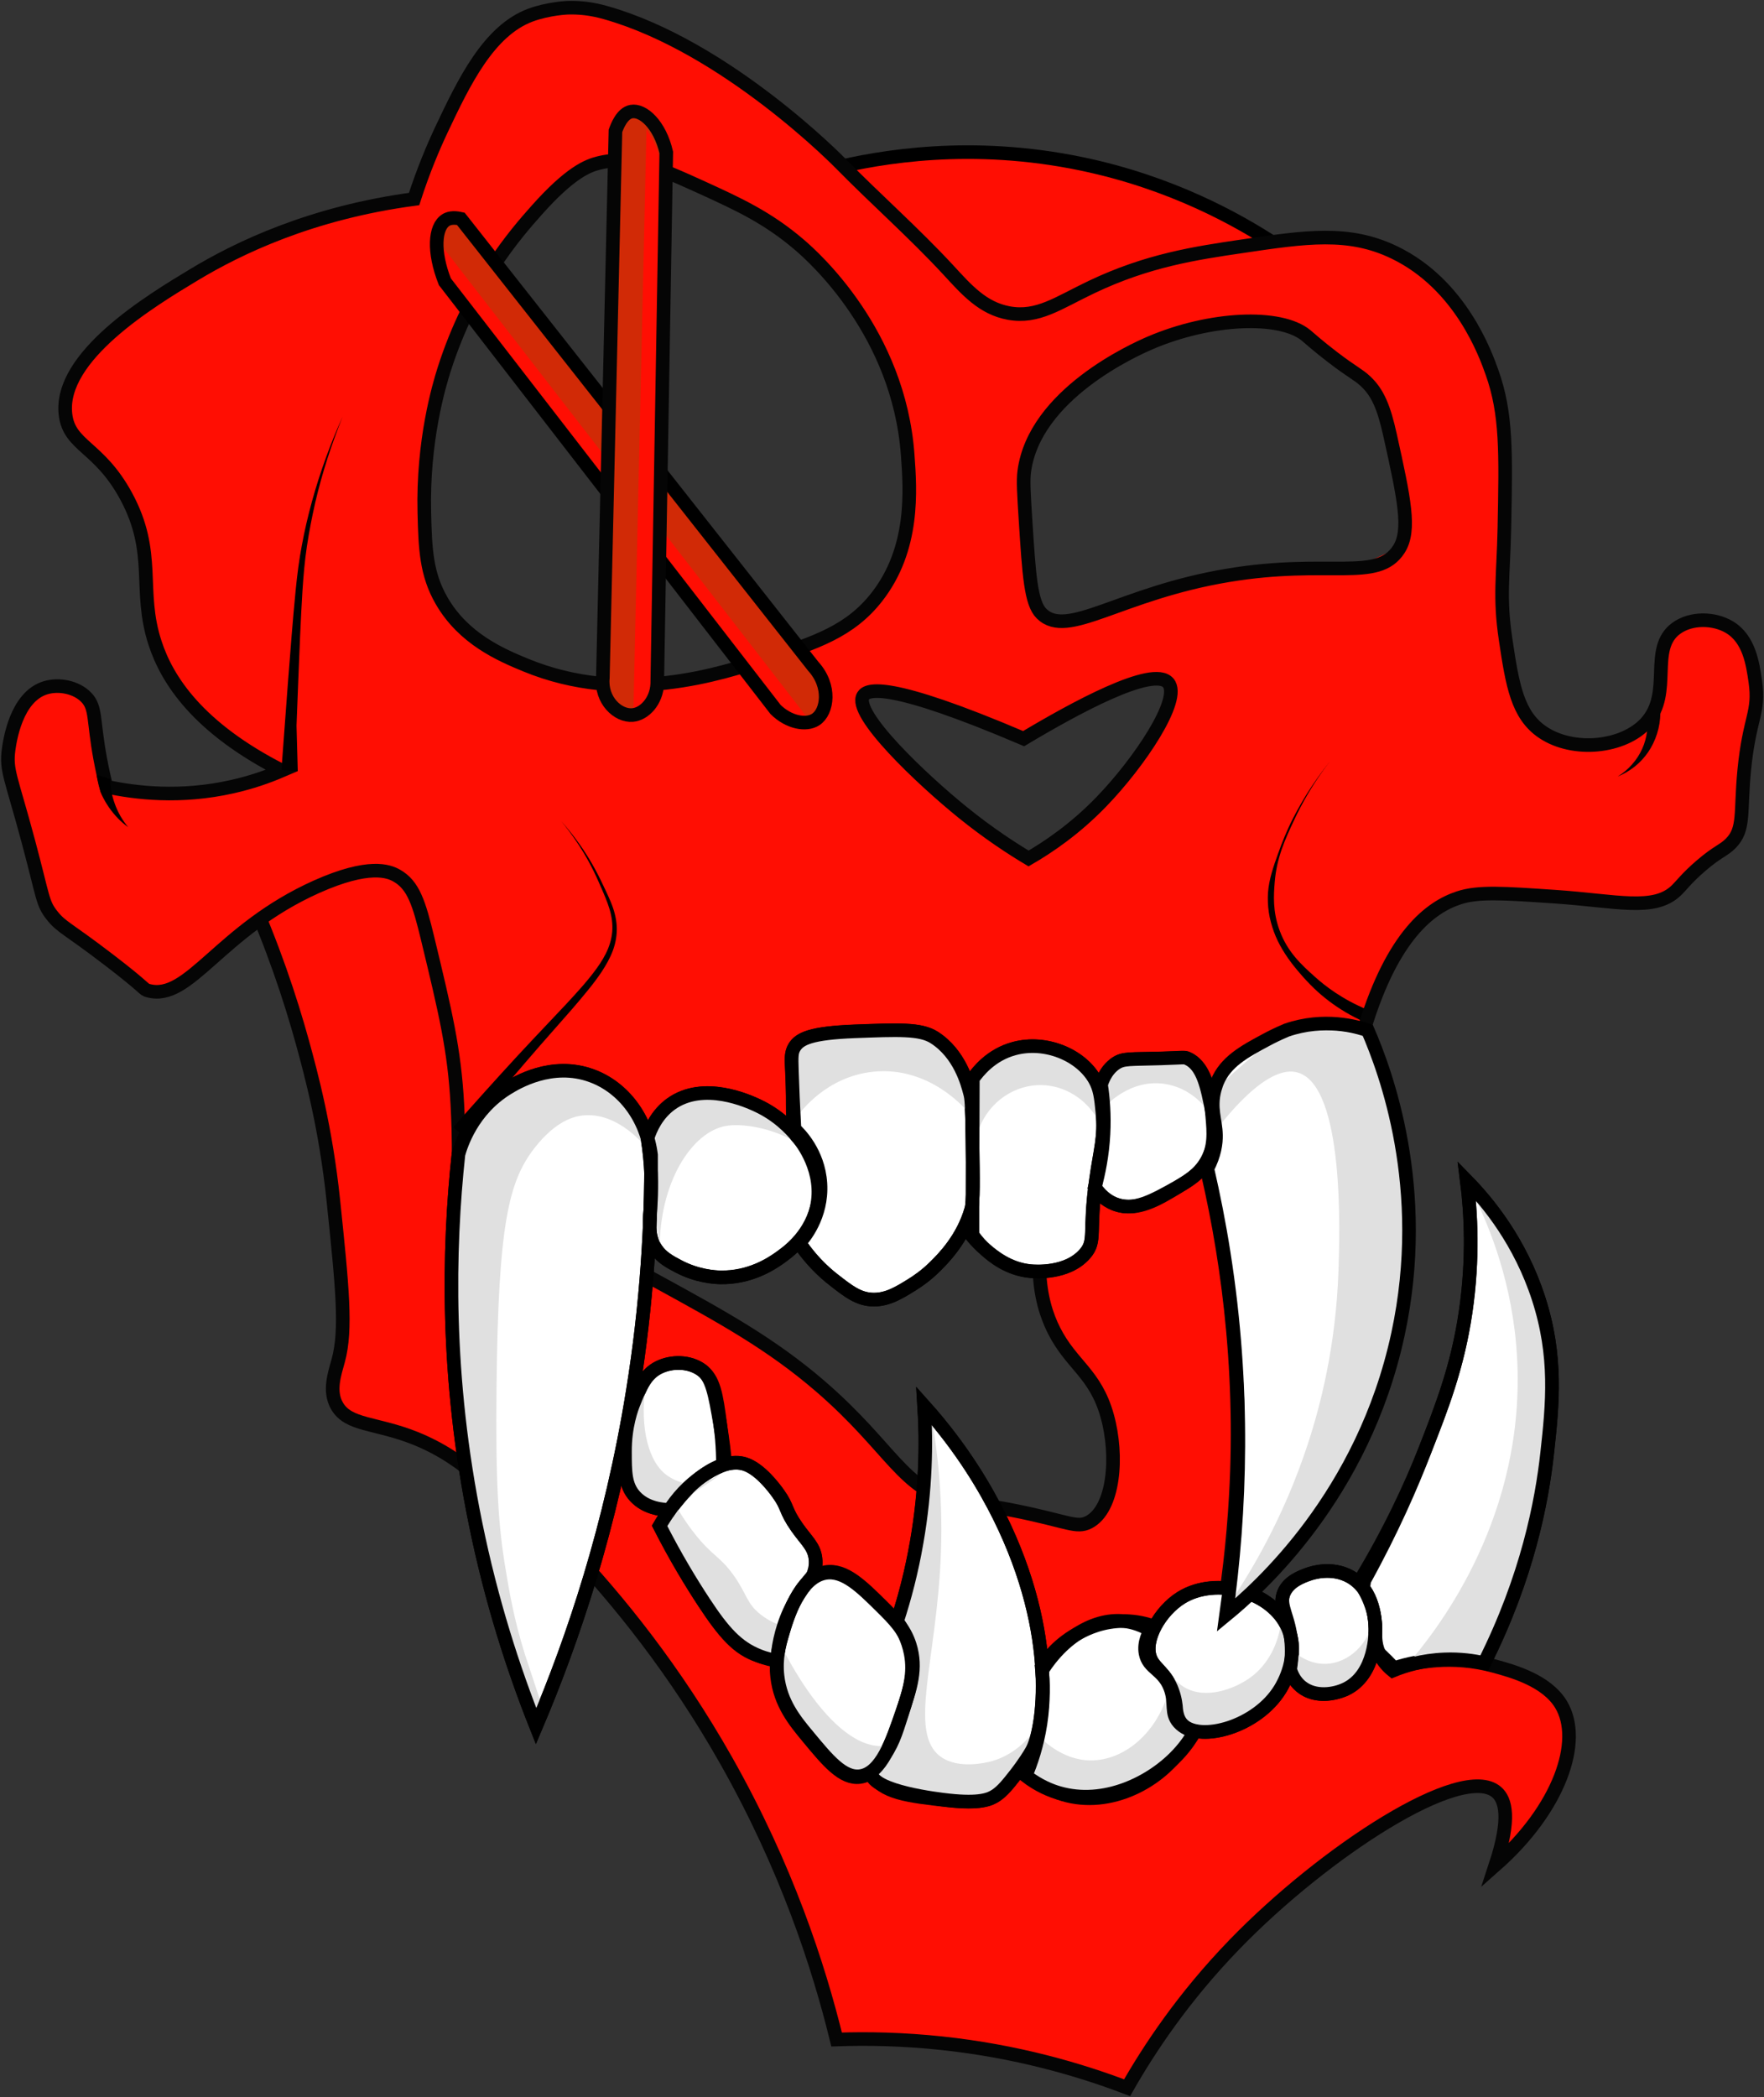 <svg width="1427" height="1696" viewBox="0 0 1427 1696" fill="none" xmlns="http://www.w3.org/2000/svg">
<rect x="0" y="0" width="1427" height="1696" fill="#333333" stroke="none"/>
<g clip-path="url(#clip0_134_2)">
<path d="M474.68 1186.05C469.98 1208.05 465.38 1230.05 460.68 1252.05C499.38 1293.05 545.78 1349.85 587.68 1424.05C636.08 1509.75 662.08 1589.35 676.68 1649.05C702.08 1648.15 730.68 1648.75 761.68 1652.05C821.88 1658.45 872.58 1673.15 911.68 1688.05C929.18 1657.35 956.88 1615.15 998.68 1572.05C1070.98 1497.45 1182.68 1424.55 1210.68 1449.05C1217.78 1455.25 1222.18 1470.05 1209.68 1508.05C1261.18 1462.65 1280.58 1407.65 1262.68 1378.05C1250.88 1358.65 1223.68 1351.15 1208.68 1347.05C1174.38 1337.65 1144.98 1343.95 1130.68 1348.05C1120.98 1340.75 1111.38 1333.35 1101.68 1326.05C1061.98 1337.35 1022.38 1348.75 982.68 1360.05L765.68 1400.05L647.68 1349.05L571.68 1251.05L497.88 1175.25L474.68 1186.05Z" fill="#FF0E03" stroke="white" stroke-miterlimit="10"/>
<path d="M852.68 1076.05C840.68 1052.35 832.18 1012.95 855.68 947.051C894.98 943.051 934.38 939.051 973.68 935.051C991.68 1007.95 1005.78 1101.75 999.68 1210.05C997.58 1247.75 993.28 1282.85 987.68 1315.05L870.68 1370.05L688.68 1351.05L562.68 1178.05L466.68 1100.05L480.68 1010.05C494.08 1016.55 511.98 1025.45 532.68 1036.85C584.68 1065.35 623.88 1086.85 663.58 1121.05C721.78 1171.25 730.18 1205.15 773.68 1214.05C784.58 1216.25 794.48 1216.35 822.68 1222.05C863.88 1230.45 870.88 1236.05 880.68 1231.05C901.28 1220.45 904.78 1177.55 895.68 1145.05C886.08 1110.65 866.88 1104.05 852.68 1076.05Z" fill="#FF0E03" stroke="#050505" stroke-width="11" stroke-miterlimit="10"/>
<path d="M672.18 136.55C712.18 126.65 786.08 113.95 875.18 132.55C947.48 147.65 1001.08 177.35 1033.18 198.55C1007.68 214.15 974.58 231.45 934.18 245.55C885.58 262.55 841.88 269.65 808.18 272.55C786.38 260.85 756.58 241.65 727.18 211.55C700.68 184.35 683.28 157.15 672.18 136.55Z" fill="#FF0E03" stroke="black" stroke-width="11" stroke-miterlimit="10"/>
<path d="M199.68 718.051C220.58 764.551 234.78 807.251 244.68 843.051C251.68 868.551 263.58 912.451 269.68 971.051C276.88 1040.35 280.48 1075.05 273.68 1100.05C270.68 1111.05 265.68 1125.05 272.68 1137.05C281.98 1153.05 304.08 1150.45 335.68 1163.05C358.48 1172.15 375.08 1184.65 385.68 1194.05C391.98 1118.35 398.38 1042.75 404.68 967.051L371.58 711.551L270.38 664.051C246.88 682.051 223.28 700.051 199.68 718.051Z" fill="#FF0E03" stroke="#050505" stroke-width="11" stroke-miterlimit="10"/>
<path d="M1419.58 549.951C1417.48 535.551 1414.68 515.551 1398.58 505.951C1386.38 498.651 1367.78 498.051 1355.58 506.951C1332.98 523.551 1353.08 558.651 1331.58 582.951C1313.18 603.651 1272.28 607.651 1247.58 590.951C1227.08 577.151 1223.08 552.751 1217.58 515.951C1212.38 481.451 1215.78 464.551 1216.58 425.951C1217.78 364.351 1218.48 333.451 1206.58 299.951C1201.48 285.651 1181.48 228.951 1127.58 202.951C1090.78 185.151 1055.98 190.351 1004.58 197.951C966.479 203.551 927.879 209.351 882.579 230.951C855.479 243.851 839.079 256.251 815.579 251.951C794.579 248.051 781.779 233.451 766.579 216.951C738.879 187.051 708.179 160.051 679.579 130.951C679.579 130.951 587.879 36.85 489.679 9.05C478.179 5.75 468.179 4.75 458.679 5.05C458.679 5.05 443.279 5.65 428.679 11.05C394.879 23.651 374.879 65.15 356.579 103.951C350.279 117.351 342.179 136.251 334.579 159.751C251.479 170.851 192.379 199.351 156.579 220.951C121.679 241.951 47.079 286.951 52.579 333.951C55.579 359.751 79.679 359.551 101.579 399.951C126.779 446.351 110.879 475.851 125.079 518.951C134.879 548.951 159.879 587.451 227.579 621.951C216.179 626.851 202.779 631.551 187.579 634.951C145.579 644.451 109.179 640.051 85.579 634.951C84.179 629.551 82.379 621.551 80.579 611.951C74.879 580.851 77.479 571.351 69.579 562.951C61.579 554.451 47.379 551.751 36.579 554.951C12.379 562.151 7.479 598.651 6.579 604.951C4.279 621.951 8.679 627.451 22.579 679.451C34.779 724.951 33.679 728.851 41.579 738.951C49.479 748.951 53.679 748.951 87.579 774.951C118.479 798.551 115.279 798.851 119.579 799.951C152.879 808.851 176.879 751.251 255.579 715.951C298.079 696.951 314.179 703.251 320.579 706.951C334.079 714.551 338.679 729.351 345.579 757.951C359.979 817.651 367.179 847.551 369.579 891.951C370.979 917.551 371.479 952.451 367.579 993.951C609.779 955.751 851.879 917.651 1094.08 879.451L1103.98 828.551C1126.48 755.551 1156.48 732.551 1179.58 724.951C1195.38 719.651 1216.08 721.151 1257.58 723.951C1307.68 727.351 1337.58 736.151 1355.58 718.951C1359.78 714.951 1364.18 708.751 1375.58 698.951C1389.18 687.251 1393.78 686.751 1399.58 680.951C1411.18 669.251 1407.28 656.351 1410.58 621.951C1414.78 578.451 1423.28 575.451 1419.58 549.951ZM424.979 536.551C404.779 528.251 374.779 515.351 356.979 484.551C344.479 462.951 343.679 442.351 342.979 413.551C341.479 354.951 354.979 310.151 358.979 297.551C380.779 229.151 416.679 187.951 433.979 168.551C461.079 138.151 475.179 132.751 483.979 130.551C509.279 124.151 531.679 134.051 567.979 150.551C596.179 163.451 620.479 174.451 646.479 196.751C657.679 206.351 726.779 267.551 733.979 366.551C736.079 395.251 739.479 442.551 708.979 481.551C687.379 509.151 659.979 518.251 619.579 531.551C583.179 543.551 504.779 569.451 424.979 536.551ZM890.679 647.051C868.979 669.551 847.179 684.051 831.679 693.051C818.279 685.051 799.479 672.851 778.679 656.051C745.279 629.051 689.179 575.951 697.879 561.551C701.079 556.251 717.479 549.151 827.679 596.151C867.779 572.151 932.379 536.651 944.679 551.051C955.779 564.051 921.179 615.551 890.679 647.051ZM1131.18 443.051C1113.88 469.851 1074.78 450.451 993.179 464.051C905.279 478.651 863.279 515.751 842.179 495.051C833.479 486.451 832.079 464.051 829.179 419.051C827.879 398.151 827.179 387.651 828.179 380.051C836.379 317.851 916.879 281.751 930.179 276.051C978.579 255.351 1035.28 252.851 1056.18 270.051C1058.58 272.051 1065.98 278.751 1078.18 288.051C1093.78 299.951 1098.28 301.551 1104.18 307.051C1114.18 316.351 1119.18 328.351 1124.18 351.051C1135.48 402.051 1141.18 427.651 1131.18 443.051Z" fill="#FF0E03" stroke="white" stroke-miterlimit="10"/>
<path d="M1102.98 826.151C1093.18 821.651 1083.78 816.151 1075.18 809.651C1070.88 806.351 1066.78 802.951 1062.88 799.151C1060.88 797.251 1059.08 795.351 1057.18 793.351L1054.48 790.451L1051.88 787.451C1044.88 779.451 1038.38 770.651 1033.68 760.951C1031.28 756.051 1029.48 750.951 1028.08 745.751C1026.68 740.551 1025.88 735.151 1025.68 729.751C1025.58 727.051 1025.58 724.351 1025.78 721.651C1025.98 718.951 1026.38 716.251 1026.88 713.651C1027.88 708.351 1029.48 703.251 1031.08 698.351C1032.78 693.351 1034.58 688.551 1036.38 683.551C1038.28 678.651 1040.28 673.851 1042.48 669.051C1044.68 664.251 1047.08 659.651 1049.58 655.051C1052.08 650.451 1054.78 645.951 1057.48 641.551C1063.08 632.751 1069.08 624.251 1075.68 616.051C1069.48 624.451 1063.88 633.151 1058.68 642.251C1056.18 646.751 1053.68 651.351 1051.48 656.051C1049.18 660.751 1047.08 665.451 1045.08 670.251C1043.08 675.051 1041.28 679.851 1039.68 684.751C1038.08 689.651 1036.48 694.651 1035.08 699.551C1033.68 704.551 1032.38 709.451 1031.68 714.451C1031.28 716.951 1031.08 719.451 1030.98 721.951C1030.88 724.451 1030.98 726.951 1031.18 729.451C1031.58 734.451 1032.58 739.351 1034.08 744.151C1035.58 748.951 1037.48 753.551 1039.88 757.951C1044.68 766.751 1050.98 774.651 1057.98 782.051L1060.68 784.851L1063.38 787.551C1065.18 789.351 1066.98 791.051 1068.88 792.651C1072.68 795.951 1076.68 799.051 1080.78 801.851C1089.08 807.551 1097.98 812.251 1107.28 816.051L1102.98 826.151Z" fill="black"/>
<path d="M122.178 443.551C123.778 454.151 128.578 475.351 145.178 494.551C149.178 499.151 175.278 529.351 196.178 522.551C202.878 520.351 208.078 514.751 224.678 468.051C235.978 436.451 238.878 423.951 245.178 406.551C251.178 389.951 259.48 365.251 277.18 337.051C255.18 390.251 248.778 434.251 245.178 464.551C244.078 473.651 243.678 479.951 241.178 509.551C237.278 555.951 233.878 593.351 231.678 618.051C212.778 611.151 184.378 597.351 159.678 570.051C152.578 562.251 139.478 547.351 130.178 524.051C116.278 489.451 119.578 458.251 122.178 443.551Z" fill="#FF0E03"/>
<path d="M339.679 162.051C338.679 165.251 355.279 117.051 400.679 72.051C417.279 55.551 435.179 38.151 464.179 29.551C502.279 18.151 536.079 29.051 550.179 34.551C536.379 25.351 517.279 15.351 493.179 10.051C474.579 5.951 451.579 1.251 428.679 11.051C413.579 17.551 403.679 28.751 389.679 51.051C374.579 75.051 354.979 111.751 339.679 162.051Z" fill="#FF0E03"/>
<path d="M362.179 275.551C351.479 292.351 337.579 318.451 329.179 352.551C320.779 386.551 304.079 454.151 343.179 509.551C384.179 567.651 458.279 572.351 470.079 572.951C476.479 589.551 492.879 599.951 510.179 598.551C526.279 597.251 540.079 585.851 544.679 570.051C559.879 567.851 574.979 565.751 590.179 563.551C591.779 566.051 617.479 605.151 650.179 601.551C659.479 600.551 665.979 596.351 667.179 595.551C691.179 579.651 686.479 541.551 686.179 539.551C697.879 530.451 715.179 514.651 729.179 490.551C758.679 439.651 751.979 388.251 749.179 366.551C742.679 317.051 721.179 280.951 707.179 261.551C715.479 287.251 723.879 312.851 732.179 338.551C734.779 352.751 737.379 373.451 736.179 398.551C735.579 411.951 734.879 424.251 730.579 438.951C721.879 468.551 704.079 487.351 697.279 494.451C666.879 526.051 628.179 533.851 582.579 542.351C533.979 551.451 494.879 558.751 447.279 543.551C426.679 536.951 376.779 520.951 353.179 474.951C340.979 451.251 341.079 429.951 341.279 396.551C341.279 368.751 344.779 326.251 362.179 275.551Z" fill="#FF0E03"/>
<path d="M824.179 364.551C810.179 404.251 810.479 436.251 812.179 454.551C815.079 486.351 824.279 498.251 829.179 503.551C840.479 515.751 854.579 520.051 861.179 521.551C886.379 527.351 902.579 515.051 947.179 500.551C947.179 500.551 973.679 492.451 1000.18 486.551C1046.58 476.151 1122.58 497.251 1149.18 464.551C1166.78 442.951 1156.78 405.451 1150.18 380.551C1143.08 353.851 1130.78 334.251 1122.18 322.551C1126.68 349.051 1131.18 375.551 1135.78 402.051L1131.28 442.951L1098.68 458.051L1008.28 461.751L930.979 479.351L878.779 497.351C872.979 498.651 857.379 501.351 845.279 492.451C837.479 486.651 834.279 478.351 832.279 471.451C821.879 436.351 823.679 378.551 824.179 364.551Z" fill="#FF0E03"/>
<path d="M12.68 623.551C17.48 629.851 27.18 640.451 35.18 652.551C61.58 692.451 59.78 702.951 77.18 721.551C85.58 730.551 108.18 754.851 138.18 754.551C157.38 754.351 178.78 744.151 184.18 741.551C192.68 737.458 220.98 730.451 224.68 728.051C225.98 731.051 210.68 739.551 204.18 741.551C196.48 748.451 188.88 755.351 181.18 762.251C181.18 762.251 138.08 811.151 115.58 792.851L42.68 735.051C36.88 719.951 31.08 702.751 26.18 683.551C20.68 662.051 14.78 641.151 12.68 623.551Z" fill="#FF0E03"/>
<path d="M360.68 807.051C368.18 803.751 407.08 789.251 418.18 778.551C440.98 756.651 447.08 730.251 450.38 715.851C453.08 704.351 455.88 685.751 453.18 662.551C461.08 671.851 471.68 685.851 481.18 704.551C491.18 724.251 496.18 734.051 496.98 745.951C497.68 756.551 495.78 776.651 420.88 857.651C411.88 867.351 380.88 901.251 375.68 906.551C368.68 876.051 364.38 834.351 360.68 807.051Z" fill="#FF0E03"/>
<path d="M1075.18 616.551C1071.48 625.151 1066.38 638.951 1064.18 656.551C1062.68 667.951 1055.98 720.951 1086.18 751.551C1086.18 751.551 1087.48 752.851 1123.28 778.551C1117.58 791.251 1111.88 803.951 1106.18 816.551C1085.78 808.151 1071.78 797.251 1063.48 789.751C1052.78 780.151 1041.58 769.951 1035.18 752.551C1029.38 736.951 1030.38 723.551 1031.18 713.551C1032.78 693.651 1039.28 679.451 1047.18 662.551C1052.78 650.651 1061.58 634.351 1075.18 616.551Z" fill="#FF0E03"/>
<path d="M1360.18 507.55C1363.28 507.35 1368.48 507.55 1373.98 510.15C1386.38 515.85 1390.38 528.85 1391.18 531.55C1394.78 543.45 1390.08 548.95 1385.98 571.65C1383.28 586.75 1382.78 599.55 1382.18 614.55C1381.08 638.85 1382.78 646.45 1376.18 654.55C1371.78 659.95 1368.78 659.15 1357.18 667.55C1344.98 676.35 1338.48 684.25 1335.18 687.55C1309.38 713.15 1249.08 681.85 1191.18 707.55C1179.08 712.95 1168.88 723.751 1164.18 727.551C1178.78 724.551 1197.98 717.65 1218.18 717.55C1230.28 717.55 1241.28 718.35 1251.18 719.55C1278.38 722.65 1305.48 725.65 1332.68 728.75L1351.68 723.051L1368.18 705.85C1376.38 696.65 1383.88 690.05 1389.18 685.65C1397.38 678.95 1402.58 675.95 1406.18 668.65C1409.58 661.75 1409.28 655.55 1409.18 650.65C1409.08 645.25 1411.08 629.35 1415.18 597.65C1418.58 571.15 1420.58 569.95 1420.18 556.65C1420.08 553.65 1419.58 539.25 1413.08 523.15C1410.18 515.95 1407.68 512.45 1405.08 509.65C1397.58 501.85 1388.58 500.05 1386.18 499.55C1382.78 498.95 1376.88 497.95 1370.18 500.65C1365.18 502.55 1361.88 505.65 1360.18 507.55Z" fill="#FF0E03"/>
<path d="M1307.18 603.551C1309.38 603.851 1310.78 604.751 1311.48 605.451C1315.48 609.151 1314.78 618.151 1309.18 627.551C1312.38 625.451 1315.88 622.851 1319.18 619.551C1333.28 605.551 1336.98 588.151 1338.18 579.551C1336.08 583.351 1331.88 589.951 1324.18 595.551C1317.58 600.351 1311.18 602.551 1307.18 603.551Z" fill="#FF0E03"/>
<path d="M948.179 547.551C951.579 550.651 957.079 556.651 959.179 565.551C961.379 574.951 958.779 583.351 956.179 589.551C941.179 625.251 907.179 655.551 907.179 655.551C887.079 673.451 861.179 694.851 829.179 717.551C759.579 666.551 711.279 623.751 698.179 604.551C694.179 598.651 685.679 586.151 688.179 571.551C689.279 565.251 692.079 560.451 694.179 557.551C694.879 562.451 696.379 569.351 700.179 576.551C700.479 577.151 703.179 582.051 707.279 586.851C735.879 619.951 750.079 636.451 826.279 690.751L831.679 692.951C831.679 692.951 905.879 650.951 924.779 606.951C943.679 562.951 924.779 606.951 924.779 606.951L947.179 550.751C947.479 549.751 947.879 548.651 948.179 547.551Z" fill="#FF0E03"/>
<path d="M500.178 1294.55C505.478 1279.85 510.878 1265.25 516.178 1250.55C520.378 1265.65 528.378 1284.15 539.978 1304.75C555.978 1333.25 580.178 1364.55 613.178 1375.55C613.178 1375.55 620.978 1448.95 701.778 1462.95C701.778 1462.95 749.678 1512.05 833.678 1470.05C833.678 1470.05 930.678 1498.85 969.678 1425.45C969.678 1425.45 1032.98 1414.95 1045.38 1390.95C1045.38 1390.95 1112.68 1408.05 1139.68 1349.05L1107.38 1331.25L756.478 1396.05L561.578 1240.65L501.778 1201.05L478.578 1271.75C485.678 1279.35 492.978 1286.95 500.178 1294.55Z" fill="#FF0E03"/>
<path d="M666.68 1594.05C690.48 1587.85 718.88 1582.55 751.18 1580.55C816.98 1576.55 871.68 1588.05 909.18 1599.55C967.38 1524.45 1027.88 1482.55 1068.18 1459.55C1107.28 1437.25 1184.28 1393.25 1223.18 1422.55C1232.48 1429.55 1237.38 1439.15 1240.18 1446.55C1244.28 1440.65 1248.58 1433.05 1251.98 1423.65C1260.78 1398.75 1256.88 1376.35 1254.18 1365.55C1258.18 1372.15 1262.18 1378.85 1266.18 1385.45C1266.18 1385.45 1276.38 1428.25 1255.58 1452.15C1234.68 1476.05 1255.58 1452.15 1255.58 1452.15L1221.38 1497.55L1217.68 1467.35C1217.68 1467.35 1217.28 1432.25 1176.48 1447.65C1135.68 1463.05 1176.48 1447.65 1176.48 1447.65C1161.98 1451.85 1140.98 1459.15 1117.18 1471.55C1065.18 1498.75 1033.88 1533.15 1003.18 1567.55C1003.18 1567.55 984.78 1588.15 911.78 1688.35C911.78 1688.35 738.88 1629.65 676.78 1649.35C614.68 1669.05 676.78 1649.35 676.78 1649.35L666.68 1594.05Z" fill="#FF0E03"/>
<path d="M474.78 1186.35C470.08 1208.35 465.48 1230.35 460.78 1252.35C499.48 1293.35 545.88 1350.15 587.78 1424.35C636.18 1510.05 662.18 1589.65 676.78 1649.35C702.18 1648.45 730.78 1649.05 761.78 1652.35C821.98 1658.75 872.68 1673.45 911.78 1688.35C929.28 1657.65 956.98 1615.45 998.78 1572.35C1071.08 1497.75 1182.78 1424.85 1210.78 1449.35C1217.88 1455.55 1222.28 1470.35 1209.78 1508.35C1261.28 1462.95 1280.68 1407.95 1262.78 1378.35C1250.98 1358.95 1223.78 1351.45 1208.78 1347.35C1174.48 1337.95 1145.08 1344.25 1130.78 1348.35C1121.08 1341.05 1111.48 1333.65 1101.78 1326.35C1062.08 1337.65 1022.48 1349.05 982.78 1360.35L765.78 1400.35L647.78 1349.35L571.78 1251.35L497.98 1175.55L474.78 1186.35Z" stroke="#050505" stroke-width="11" stroke-miterlimit="5"/>
<path d="M1343.18 576.65C1343.08 582.45 1342.18 588.05 1340.48 593.35C1338.78 598.65 1336.38 603.75 1333.28 608.25C1330.18 612.75 1326.48 616.75 1322.28 620.05C1318.08 623.35 1313.48 626.05 1308.68 627.95C1313.08 625.25 1317.08 621.85 1320.38 618.05C1323.78 614.25 1326.48 609.95 1328.48 605.55C1330.48 601.05 1331.78 596.35 1332.38 591.55C1332.98 586.75 1332.88 581.95 1332.08 577.35L1343.18 576.65Z" fill="#050505"/>
<path d="M1419.98 551.151C1417.88 536.751 1415.08 516.751 1398.98 507.151C1386.78 499.851 1368.18 499.251 1355.98 508.151C1333.38 524.751 1353.48 559.851 1331.98 584.151C1313.58 604.851 1272.68 608.851 1247.98 592.151C1227.48 578.351 1223.48 553.951 1217.98 517.151C1212.78 482.651 1216.18 465.751 1216.98 427.151C1218.18 365.551 1218.88 334.651 1206.98 301.151C1201.88 286.851 1181.88 230.151 1127.98 204.151C1091.18 186.351 1056.38 191.551 1004.98 199.151C966.88 204.751 928.279 210.551 882.979 232.151C855.879 245.051 839.479 257.451 815.979 253.151C794.979 249.251 782.179 234.651 766.979 218.151C739.279 188.251 708.579 161.251 679.979 132.151C679.979 132.151 588.279 38.051 490.079 10.251C478.579 6.951 468.579 5.951 459.079 6.251C459.079 6.251 443.679 6.851 429.079 12.251C395.279 24.851 375.279 66.351 356.979 105.151C350.679 118.551 342.579 137.451 334.979 160.951C251.879 172.051 192.779 200.551 156.979 222.151C122.079 243.151 47.479 288.151 52.979 335.151C55.979 360.951 80.079 360.751 101.979 401.151C127.179 447.551 111.279 477.051 125.479 520.151C135.279 550.151 160.279 588.651 227.979 623.151C216.579 628.051 203.179 632.751 187.979 636.151C145.979 645.651 109.579 641.251 85.979 636.151C84.579 630.751 82.779 622.751 80.979 613.151C75.279 582.051 77.879 572.551 69.979 564.151C61.979 555.651 47.779 552.951 36.979 556.151C12.779 563.351 7.879 599.851 6.979 606.151C4.679 623.151 9.079 628.651 22.979 680.651C35.179 726.151 34.079 730.051 41.979 740.151C49.879 750.151 54.079 750.151 87.979 776.151C118.879 799.751 115.679 800.051 119.979 801.151C153.279 810.051 177.279 752.451 255.979 717.151C298.479 698.151 314.579 704.451 320.979 708.151C334.479 715.751 339.079 730.551 345.979 759.151C360.379 818.851 367.579 848.751 369.979 893.151C371.379 918.751 371.879 953.651 367.979 995.151C610.179 956.951 852.279 918.851 1094.48 880.651L1104.38 829.751C1126.88 756.751 1156.88 733.751 1179.98 726.151C1195.78 720.851 1216.48 722.351 1257.98 725.151C1308.08 728.551 1337.98 737.351 1355.98 720.151C1360.18 716.151 1364.58 709.951 1375.98 700.151C1389.58 688.451 1394.18 687.951 1399.98 682.151C1411.58 670.451 1407.68 657.551 1410.98 623.151C1415.18 579.651 1423.58 576.651 1419.98 551.151ZM425.279 537.851C405.079 529.551 375.079 516.651 357.279 485.851C344.779 464.251 343.979 443.651 343.279 414.851C341.779 356.251 355.279 311.451 359.279 298.851C381.079 230.451 416.979 189.251 434.279 169.851C461.379 139.451 475.479 134.051 484.279 131.851C509.579 125.451 531.979 135.351 568.279 151.851C596.479 164.751 620.779 175.751 646.779 198.051C657.979 207.651 727.079 268.851 734.279 367.851C736.379 396.551 739.779 443.851 709.279 482.851C687.679 510.451 660.279 519.551 619.879 532.851C583.579 544.851 505.079 570.751 425.279 537.851ZM891.079 648.251C869.379 670.751 847.579 685.251 832.079 694.251C818.679 686.251 799.879 674.051 779.079 657.251C745.679 630.251 689.579 577.151 698.279 562.751C701.479 557.451 717.879 550.351 828.079 597.351C868.179 573.351 932.779 537.851 945.079 552.251C956.179 565.351 921.479 616.851 891.079 648.251ZM1131.58 444.251C1114.28 471.051 1075.18 451.651 993.579 465.251C905.679 479.851 863.679 516.951 842.579 496.251C833.879 487.651 832.479 465.251 829.579 420.251C828.279 399.351 827.579 388.851 828.579 381.251C836.779 319.051 917.279 282.951 930.579 277.251C978.979 256.551 1035.68 254.051 1056.58 271.251C1058.98 273.251 1066.38 279.951 1078.58 289.251C1094.18 301.151 1098.68 302.751 1104.58 308.251C1114.58 317.551 1119.58 329.551 1124.58 352.251C1135.88 403.351 1141.48 428.851 1131.58 444.251Z" stroke="#050505" stroke-width="11" stroke-miterlimit="10"/>
<path d="M366.68 911.651C383.68 892.251 400.88 873.151 418.28 854.251C426.98 844.851 435.88 835.451 444.68 826.151C453.48 816.851 462.38 807.551 470.78 797.951C474.98 793.151 478.98 788.251 482.68 783.151C486.38 778.051 489.68 772.651 491.98 766.951C494.28 761.251 495.58 755.051 495.38 748.951C495.28 742.751 493.78 736.651 491.58 730.651C489.38 724.651 486.78 718.851 484.18 712.951C481.58 707.051 478.78 701.351 475.68 695.751C469.48 684.551 462.18 673.951 453.98 664.051C462.48 673.651 470.28 684.051 476.88 695.051C480.18 700.551 483.28 706.251 486.08 712.051C488.88 717.851 491.68 723.651 494.18 729.651C496.68 735.651 498.48 742.151 498.88 748.751C499.28 755.451 498.18 762.151 495.88 768.451C493.58 774.751 490.28 780.451 486.68 785.951C483.08 791.351 479.08 796.551 474.98 801.551C466.78 811.651 458.28 821.251 449.78 830.851C441.28 840.451 432.78 850.151 424.48 859.851C407.78 879.251 391.28 898.951 375.08 918.851L366.68 911.651Z" fill="black"/>
<path d="M227.68 622.65L230.38 586.35L233.08 550.05C234.98 525.85 236.78 501.65 239.18 477.35C240.38 465.25 241.88 453.05 244.18 441.05C246.38 429.05 249.18 417.15 252.38 405.45C258.88 381.95 267.18 359.05 277.18 336.95C268.08 359.45 260.58 382.55 255.08 406.15C252.38 417.95 250.08 429.85 248.28 441.75C246.48 453.65 245.48 465.65 244.68 477.75C243.18 501.95 242.28 526.15 241.28 550.45L239.88 586.85L240.881 623.551L227.68 622.65Z" fill="black"/>
<path d="M89.18 630.051C89.28 633.451 89.58 636.851 90.18 640.251C90.78 643.651 91.78 647.051 92.98 650.351C94.18 653.651 95.68 656.851 97.48 660.051C99.28 663.151 101.38 666.151 103.68 668.951C100.68 666.751 97.88 664.351 95.28 661.651C92.68 658.951 90.28 656.051 88.08 652.851C85.88 649.651 83.98 646.351 82.28 642.751C80.58 639.151 78.68 630.551 78.18 626.551L89.18 630.051Z" fill="black"/>
<path d="M371.578 176.15L656.678 538.05C671.278 554.05 668.278 574.75 658.678 581.05C650.978 586.15 636.778 583.45 626.178 572.95L358.678 227.05C349.078 202.75 350.378 182.55 359.678 177.05C361.578 175.95 365.178 174.55 371.578 176.15Z" fill="#D12A06"/>
<path d="M655.779 583.85L359.479 201.45C357.479 206.45 357.279 210.45 357.579 213.45C357.579 213.45 357.879 216.25 361.779 227.35L631.779 572.05C634.579 574.05 637.879 576.15 641.679 578.15C646.879 580.85 651.679 582.65 655.779 583.85Z" fill="#FF0E03"/>
<path d="M372.78 176.951L657.88 538.851C672.48 554.851 669.48 575.551 659.88 581.851C652.18 586.951 637.98 584.251 627.38 573.751L359.88 227.851C350.28 203.551 351.58 183.351 360.88 177.851C362.68 176.751 366.28 175.451 372.78 176.951Z" stroke="black" stroke-width="11" stroke-miterlimit="5"/>
<path d="M497.879 105.651L487.679 548.051C485.979 566.051 499.879 579.051 511.679 578.051C521.279 577.251 530.979 566.851 531.679 553.051L538.979 123.051C533.779 100.451 519.979 88.251 510.679 90.05C503.079 91.55 499.079 102.451 497.879 105.651Z" fill="#D12A06"/>
<path d="M522.98 104.551L512.28 579.651C516.98 577.051 519.68 574.051 521.28 571.651C521.28 571.651 522.88 569.351 526.78 558.451L530.88 318.451L534.08 128.351C533.18 125.051 531.98 121.451 530.28 117.551C527.98 112.451 525.38 108.051 522.98 104.551Z" fill="#FF0E03"/>
<path d="M497.879 105.851L487.679 548.251C485.979 566.251 499.879 579.251 511.679 578.251C521.279 577.451 530.979 567.051 531.679 553.251L538.979 123.251C533.779 100.651 519.979 88.451 510.679 90.251C503.079 91.651 499.079 102.551 497.879 105.851Z" stroke="#050505" stroke-width="11" stroke-miterlimit="5"/>
<path d="M539.677 1221.05C534.477 1220.75 522.077 1219.35 513.677 1210.05C505.777 1201.25 505.677 1190.35 505.677 1174.05C505.577 1153.25 511.277 1138.55 512.677 1135.05C518.277 1121.05 522.177 1111.45 532.677 1106.05C543.277 1100.65 557.877 1100.85 567.677 1108.05C577.477 1115.35 579.477 1127.65 582.677 1152.05C584.877 1168.55 584.977 1182.15 584.677 1191.05C569.677 1201.05 554.677 1211.05 539.677 1221.05Z" fill="white" stroke="black" stroke-width="11" stroke-miterlimit="10"/>
<path d="M533.678 1234.05C554.578 1198.15 583.478 1177.95 602.678 1184.05C615.178 1188.05 627.078 1204.35 629.678 1208.05C637.678 1219.15 634.878 1221.05 644.678 1235.05C652.778 1246.55 658.578 1250.75 659.678 1260.05C660.478 1266.75 658.378 1272.45 656.678 1276.05C647.978 1298.05 639.378 1320.05 630.678 1342.05C626.478 1341.95 620.478 1341.35 613.678 1339.05C596.578 1333.35 585.878 1320.65 569.678 1296.05C559.078 1279.85 546.478 1259.15 533.678 1234.05Z" fill="white" stroke="black" stroke-width="11" stroke-miterlimit="10"/>
<path d="M837.678 1360.05C854.578 1327.55 882.978 1308.05 909.678 1311.05C915.578 1311.75 924.578 1313.85 934.678 1321.05C946.378 1339.75 957.978 1358.35 969.678 1377.05C968.378 1386.25 965.178 1400.25 955.678 1414.05C935.878 1443.05 894.078 1463.45 856.678 1450.05C831.678 1441.15 818.578 1420.75 813.678 1412.05L837.678 1360.05Z" fill="white" stroke="black" stroke-width="11" stroke-miterlimit="10"/>
<path d="M1103.68 1278.05C1126.38 1236.95 1142.08 1200.65 1152.68 1173.05C1167.48 1134.55 1179.38 1103.75 1185.68 1061.05C1192.08 1017.35 1189.88 980.351 1186.68 955.051C1203.88 972.651 1229.78 1004.15 1244.68 1050.05C1259.88 1096.85 1256.08 1135.45 1251.68 1175.05C1247.38 1214.45 1235.68 1275.45 1200.68 1345.05C1192.18 1343.25 1181.28 1341.75 1168.68 1342.05C1151.68 1342.45 1137.68 1345.75 1127.68 1349.05C1123.88 1345.05 1119.88 1341.05 1115.68 1337.05C1109.48 1331.05 1103.38 1325.45 1097.38 1320.25C1099.48 1306.25 1101.58 1292.15 1103.68 1278.05Z" fill="white" stroke="black" stroke-width="11" stroke-miterlimit="10"/>
<path d="M1058.68 1273.05C1061.18 1272.15 1077.58 1266.65 1092.68 1275.35C1111.78 1286.45 1112.48 1311.05 1112.68 1317.05C1112.78 1319.35 1113.28 1354.35 1088.68 1366.05C1087.48 1366.65 1067.38 1375.85 1052.68 1364.05C1043.78 1356.95 1042.08 1346.35 1041.68 1343.05C1041.88 1339.85 1041.98 1334.95 1041.68 1329.05C1040.58 1304.85 1034.38 1297.75 1038.68 1288.05C1042.88 1278.65 1053.48 1274.85 1058.68 1273.05Z" fill="white" stroke="black" stroke-width="11" stroke-miterlimit="10"/>
<path d="M930.678 1341.05C924.878 1326.45 938.378 1302.75 955.678 1292.05C983.678 1274.75 1029.38 1286.85 1041.98 1316.75C1051.48 1339.25 1038.18 1362.05 1035.68 1366.05C1016.88 1396.85 971.078 1408.85 956.878 1394.95C953.378 1391.55 952.078 1386.85 951.578 1382.45C951.378 1379.15 950.778 1373.85 948.578 1367.75C943.278 1352.85 934.078 1349.65 930.678 1341.05Z" fill="white" stroke="black" stroke-width="11" stroke-miterlimit="10"/>
<path d="M702.678 1407.05C704.678 1388.35 708.878 1362.25 718.678 1331.05C727.378 1308.05 735.978 1279.85 741.678 1247.05C749.178 1204.15 749.578 1166.45 747.678 1137.05C778.578 1171.55 797.278 1203.95 808.478 1226.45C856.578 1323.45 844.178 1399.55 834.678 1416.05C829.278 1425.45 821.678 1435.05 821.678 1435.05C815.478 1442.95 811.178 1448.35 805.678 1452.05C800.678 1455.35 792.678 1458.75 767.678 1456.05C734.378 1452.35 713.578 1450.15 704.978 1434.15C701.378 1427.65 701.178 1421.15 702.678 1407.05Z" fill="white" stroke="black" stroke-width="11" stroke-miterlimit="10"/>
<path d="M628.678 1356.05C627.078 1341.65 630.178 1330.65 632.678 1322.05C636.378 1309.35 646.278 1275.65 667.678 1272.05C682.878 1269.55 696.778 1283.35 712.678 1299.05C723.178 1309.45 731.378 1317.55 735.678 1331.05C741.678 1349.95 736.078 1366.35 729.678 1385.05C721.378 1409.25 712.578 1434.75 695.678 1437.05C681.778 1438.95 669.478 1424.15 653.678 1405.05C642.978 1392.15 631.178 1377.95 628.678 1356.05Z" fill="white" stroke="black" stroke-width="11" stroke-miterlimit="10"/>
<path d="M994.678 866.05C1012.78 842.65 1040.68 833.05 1040.68 833.05C1070.98 822.65 1097.38 830.25 1106.28 833.25C1120.38 865.95 1156.28 960.55 1130.68 1079.05C1102.48 1209.65 1017.98 1284.45 991.678 1306.05C1016.58 1170.75 1005.58 1076.15 989.678 1013.05C981.778 981.75 960.478 910.15 994.678 866.05Z" fill="white" stroke="black" stroke-miterlimit="10"/>
<path d="M892.478 875.951C895.178 866.551 899.678 862.151 902.678 860.051C908.978 855.551 914.378 856.651 938.678 856.051C957.878 855.651 957.878 854.851 960.678 856.051C977.178 863.151 979.578 890.451 980.678 903.051C981.778 915.451 982.878 927.751 975.678 940.051C970.278 949.351 962.878 953.851 952.678 960.051C936.678 969.751 919.878 979.951 902.678 974.051C899.078 972.851 887.978 968.251 879.678 952.051C883.978 926.651 888.178 901.351 892.478 875.951Z" fill="white" stroke="black" stroke-width="11" stroke-miterlimit="10"/>
<path d="M787.078 872.451C791.078 866.751 801.778 853.051 820.578 848.051C845.778 841.251 874.278 853.051 885.678 873.051C889.978 880.651 890.678 887.451 891.878 899.551C893.878 919.751 890.078 929.551 886.678 954.051C880.578 996.851 887.078 1003.25 877.678 1014.05C863.278 1030.55 837.078 1028.35 833.678 1028.05C814.978 1026.25 802.878 1015.65 797.678 1011.05C782.278 997.251 777.278 980.651 775.678 974.051L787.078 872.451Z" fill="white" stroke="black" stroke-width="11" stroke-miterlimit="10"/>
<path d="M642.678 847.051C639.678 852.151 640.078 857.151 640.678 865.051C641.978 883.351 640.278 901.851 642.678 920.051C644.978 937.351 646.678 963.451 643.678 1001.05C654.478 1017.85 666.278 1028.65 674.278 1034.95C686.378 1044.45 694.678 1050.95 706.678 1051.05C718.078 1051.15 727.378 1045.45 737.678 1039.05C742.178 1036.25 749.178 1031.55 756.678 1024.05C762.578 1018.15 778.778 1002.25 785.678 978.051C787.478 971.951 787.178 955.251 786.678 922.051C786.178 891.551 785.878 888.651 784.678 884.051C782.678 876.451 776.478 852.251 755.678 839.051C744.478 831.951 726.678 832.851 691.178 834.151C656.278 835.551 646.978 839.851 642.678 847.051Z" fill="white" stroke="black" stroke-width="11" stroke-miterlimit="10"/>
<path d="M370.878 933.55C372.878 926.45 381.678 897.85 410.678 880.05C417.378 875.95 446.378 858.15 478.678 870.05C504.578 879.55 522.878 904.45 526.678 934.05C526.978 989.65 523.378 1053.95 511.978 1124.65C494.378 1234.45 463.478 1325.95 433.678 1396.05C415.278 1349.85 397.478 1294.95 384.678 1232.05C360.478 1113.45 362.678 1009.85 370.878 933.55Z" fill="white" stroke="black" stroke-width="11" stroke-miterlimit="10"/>
<path d="M523.879 920.551C526.479 912.351 531.779 901.051 542.679 893.051C568.979 873.851 605.579 890.751 612.679 894.051C630.279 902.151 640.579 914.151 645.679 920.051C652.179 927.751 658.779 935.651 661.679 948.051C664.779 961.351 661.979 972.351 660.679 977.051C654.179 1001.05 635.579 1013.95 629.679 1018.05C623.979 1021.95 606.879 1033.55 582.679 1033.05C578.479 1032.95 564.079 1032.25 548.679 1024.05C541.679 1020.35 535.279 1016.95 530.679 1010.05C523.379 999.251 525.779 987.751 526.679 971.051C527.279 959.251 527.279 942.051 523.879 920.551Z" fill="white" stroke="black" stroke-width="11" stroke-miterlimit="10"/>
<path d="M523.779 929.151C520.479 924.951 499.179 899.251 471.679 902.051C464.979 902.751 450.079 905.851 432.679 928.051C411.579 954.951 403.079 989.251 401.679 1121.05C400.779 1199.55 403.279 1234.35 408.679 1267.05C411.679 1285.45 415.579 1308.95 424.679 1338.05C424.679 1338.05 425.879 1341.85 439.379 1382.45L433.579 1396.05C411.379 1343.15 398.879 1298.15 391.679 1266.15C391.679 1266.15 379.679 1213.55 365.179 1038.75C365.179 1038.75 345.479 874.151 453.079 866.151C560.679 858.151 453.079 866.151 453.079 866.151C456.979 866.051 489.979 865.651 510.279 891.851C521.679 906.451 523.479 922.251 523.779 929.151Z" fill="#E0E0E0"/>
<path d="M533.678 1010.85C533.178 956.65 559.478 915.45 587.178 910.55C599.078 908.45 620.878 911.35 640.178 921.55C646.178 924.75 650.878 928.05 654.178 930.55C647.378 922.25 635.578 909.95 617.678 899.95C596.578 888.15 576.978 884.95 565.578 883.95C565.578 883.95 519.278 891.75 526.678 937.15C534.178 982.55 526.678 937.15 526.678 937.15L533.678 1010.85Z" fill="#E0E0E0"/>
<path d="M645.18 902.551C648.48 897.951 668.98 870.851 705.88 866.751C752.48 861.651 782.28 898.151 784.18 900.551C784.58 894.751 784.58 885.651 781.48 875.251C780.38 871.551 775.68 856.651 764.58 846.151C749.98 832.151 729.48 832.851 702.18 833.651C687.98 834.051 666.98 836.051 642.18 843.651C643.18 863.251 644.18 882.851 645.18 902.551Z" fill="#E0E0E0"/>
<path d="M790.979 915.651C797.879 893.851 817.279 878.651 839.179 877.551C857.879 876.651 875.879 886.351 886.279 902.551C886.279 902.551 893.379 884.651 886.279 874.051C879.179 863.551 886.279 874.051 886.279 874.051C886.279 874.051 861.679 849.751 851.379 848.151C841.079 846.551 851.379 848.151 851.379 848.151C851.379 848.151 823.379 840.151 814.779 849.851C806.179 859.551 814.779 849.851 814.779 849.851C814.779 849.851 784.779 864.151 786.979 872.351C789.179 880.551 786.979 872.351 786.979 872.351L790.979 915.651Z" fill="#E0E0E0"/>
<path d="M892.48 896.451C893.68 895.051 913.28 872.251 942.18 876.551C961.68 879.451 972.98 892.951 975.78 896.451C975.78 896.451 979.48 883.351 972.78 868.451C966.18 853.551 972.78 868.451 972.78 868.451C972.78 868.451 960.18 851.551 944.18 856.551L909.28 857.051C909.28 857.051 890.78 860.251 892.48 896.451Z" fill="#E0E0E0"/>
<path d="M522.178 1121.55C517.478 1154.75 524.578 1183.05 540.178 1193.55C550.378 1200.45 559.978 1200.35 559.978 1200.35C572.378 1200.25 581.878 1192.15 582.178 1192.55C582.378 1192.85 578.378 1195.85 562.178 1206.55C554.678 1211.35 547.178 1216.15 539.578 1220.95C533.978 1219.85 515.078 1215.55 507.978 1200.45C505.678 1195.55 504.478 1189.35 508.278 1169.35C510.678 1157.25 514.678 1140.75 522.178 1121.55Z" fill="#E0E0E0"/>
<path d="M546.18 1216.55C549.28 1222.15 554.48 1230.85 562.18 1240.55C576.68 1258.85 581.98 1258.05 593.18 1273.55C604.48 1289.25 603.68 1296.45 615.18 1305.55C622.48 1311.35 629.98 1314.15 635.18 1315.55C633.28 1324.35 631.28 1333.15 629.38 1341.95C629.38 1341.95 589.98 1328.45 587.08 1319.95C584.18 1311.55 563.28 1286.05 563.28 1286.05C553.78 1269.35 544.28 1252.65 534.68 1236.05C538.48 1229.55 542.38 1223.05 546.18 1216.55Z" fill="#E0E0E0"/>
<path d="M752.18 1138.55C757.18 1164.75 762.98 1205.55 761.18 1255.55C758.08 1342.05 734.08 1401.25 760.98 1420.65C775.48 1431.15 798.38 1425.25 801.18 1424.55C826.08 1418.15 838.48 1397.35 841.18 1392.55C837.68 1407.35 832.28 1418.45 828.18 1425.55C821.28 1437.65 816.18 1446.55 805.58 1451.95C795.68 1457.05 786.28 1456.45 773.18 1455.55C754.98 1454.25 755.88 1449.75 734.18 1447.55C722.38 1446.35 717.18 1447.15 712.18 1442.55C705.08 1435.95 702.28 1424.95 702.38 1424.95C702.48 1424.95 703.28 1426.75 704.18 1428.55C710.28 1422.15 737.08 1392.65 734.18 1351.55C733.18 1337.25 728.88 1325.55 724.78 1317.25C730.98 1301.05 736.88 1282.75 741.68 1262.55C752.98 1214.55 754.18 1171.75 752.18 1138.55Z" fill="#E0E0E0"/>
<path d="M838.178 1401.55C842.378 1406.25 858.478 1423.25 881.778 1423.65C910.978 1424.15 940.178 1398.15 947.178 1359.55C954.878 1366.25 962.478 1372.85 970.178 1379.55C968.078 1388.05 963.578 1401.55 953.478 1415.25C948.278 1422.35 936.378 1438.15 914.678 1446.95C912.678 1447.75 874.078 1462.95 845.078 1444.45C843.278 1442.95 841.478 1441.25 839.678 1439.45C834.878 1434.65 831.078 1429.85 828.078 1425.45C831.478 1417.55 834.878 1409.55 838.178 1401.55Z" fill="#E0E0E0"/>
<path d="M948.18 1355.55C950.18 1358.25 953.48 1361.75 958.18 1364.55C975.48 1374.65 998.18 1365.75 1010.18 1357.55C1032.28 1342.35 1035.68 1317.05 1036.18 1312.55C1037.98 1316.65 1047.38 1338.75 1037.18 1361.55C1027.88 1382.25 1008.68 1389.65 993.18 1395.55C987.98 1397.55 979.28 1400.25 969.18 1398.55C965.58 1397.95 957.48 1396.55 954.18 1390.55C952.38 1387.25 952.98 1384.15 953.18 1380.55C953.48 1374.75 952.88 1366.35 948.18 1355.55Z" fill="#E0E0E0"/>
<path d="M1042.18 1331.55C1043.98 1333.55 1055.88 1346.35 1073.18 1345.55C1091.08 1344.65 1107.38 1329.65 1111.18 1308.55C1112.48 1313.35 1114.48 1323.25 1111.48 1335.25C1107.98 1349.35 1099.68 1358.15 1096.18 1361.55C1092.68 1363.65 1086.38 1366.65 1077.98 1367.15C1062.78 1368.05 1052.08 1359.85 1049.18 1357.55C1046.88 1348.85 1044.48 1340.25 1042.18 1331.55Z" fill="#E0E0E0"/>
<path d="M1194.18 970.551C1208.48 1000.35 1226.28 1048.15 1227.68 1108.45C1230.48 1234.35 1159.48 1322.05 1138.18 1346.55C1158.98 1346.05 1179.78 1345.55 1200.58 1344.95C1212.18 1321.55 1227.48 1286.25 1239.18 1241.55C1252.58 1190.05 1265.48 1140.55 1252.18 1081.55C1246.98 1058.35 1233.48 1015.45 1194.18 970.551Z" fill="#E0E0E0"/>
<path d="M1099.68 1279.05C1124.58 1238.05 1141.38 1201.25 1152.58 1172.95C1165.88 1139.55 1178.88 1106.65 1185.58 1060.95C1191.98 1017.25 1189.78 980.25 1186.58 954.95C1203.78 972.55 1229.68 1004.05 1244.58 1049.95C1259.78 1096.75 1255.98 1135.35 1251.58 1174.95C1247.28 1214.35 1235.58 1275.35 1200.58 1344.95C1192.38 1343.05 1181.38 1341.45 1168.58 1341.95C1150.48 1342.65 1136.08 1347.15 1126.68 1351.05C1123.18 1348.25 1118.58 1343.65 1115.58 1336.95C1111.98 1328.85 1112.68 1321.75 1112.68 1317.05C1112.68 1308.15 1110.38 1295.35 1099.68 1279.05Z" stroke="black" stroke-width="11" stroke-miterlimit="10"/>
<path d="M541.678 1221.05C536.778 1220.95 522.778 1220.15 513.578 1209.95C505.678 1201.25 505.578 1190.45 505.578 1173.95C505.478 1153.15 511.178 1138.45 512.578 1134.95C518.178 1120.95 522.078 1111.35 532.578 1105.95C543.178 1100.55 557.778 1100.75 567.578 1107.95C575.978 1114.15 578.278 1126.85 582.578 1151.95C584.778 1165.05 585.978 1176.15 586.678 1184.05C581.778 1185.95 576.378 1188.45 570.678 1192.05C555.978 1201.35 546.878 1212.95 541.678 1221.05Z" stroke="black" stroke-width="11" stroke-miterlimit="10"/>
<path d="M533.578 1233.95C554.478 1198.05 583.378 1177.85 602.578 1183.95C615.078 1187.95 626.978 1204.25 629.578 1207.95C637.578 1219.05 634.778 1220.95 644.578 1234.95C651.878 1245.35 658.078 1249.95 659.578 1259.95C660.378 1265.25 659.478 1269.85 658.678 1273.05C652.778 1279.45 644.978 1289.35 638.678 1303.05C631.378 1319.15 629.278 1333.65 628.678 1343.05C625.078 1342.55 619.678 1341.45 613.578 1338.95C596.478 1332.15 585.278 1319.85 569.578 1295.95C558.978 1279.85 546.378 1259.15 533.578 1233.95Z" stroke="black" stroke-width="11" stroke-miterlimit="10"/>
<path d="M842.678 1348.05C847.178 1341.25 856.778 1328.75 873.678 1320.05C879.078 1317.25 891.878 1310.85 909.578 1310.95C919.478 1311.05 927.478 1313.15 932.678 1315.05C929.078 1320.45 925.078 1328.45 926.678 1337.05C929.078 1349.55 940.878 1349.85 946.678 1365.05C951.378 1377.45 946.578 1385.15 953.678 1393.05C957.678 1397.45 962.878 1399.25 966.678 1400.05C964.078 1404.55 959.678 1411.65 952.678 1419.05C931.278 1441.85 893.078 1460.55 856.578 1449.95C850.278 1448.15 840.478 1444.35 829.678 1436.05C834.178 1425.65 838.978 1411.35 841.678 1394.05C844.478 1375.65 843.978 1359.75 842.678 1348.05Z" stroke="black" stroke-width="11" stroke-miterlimit="10"/>
<path d="M1058.58 1272.95C1061.08 1272.05 1077.48 1266.55 1092.58 1275.25C1111.68 1286.35 1112.38 1310.95 1112.58 1316.95C1112.68 1319.25 1113.18 1354.25 1088.58 1365.95C1079.48 1370.35 1063.58 1372.95 1052.58 1363.95C1047.08 1359.45 1044.68 1353.55 1043.68 1350.05C1044.48 1345.25 1045.28 1337.85 1044.68 1329.05C1043.08 1307.05 1034.18 1299.05 1038.58 1287.95C1042.28 1278.75 1052.98 1274.95 1058.58 1272.95Z" stroke="black" stroke-width="11" stroke-miterlimit="10"/>
<path d="M930.578 1340.95C924.778 1326.35 938.278 1302.65 955.578 1291.95C983.578 1274.65 1029.28 1286.75 1041.88 1316.65C1051.38 1339.15 1038.08 1361.95 1035.58 1365.95C1016.78 1396.75 970.978 1408.75 956.778 1394.85C953.278 1391.45 951.978 1386.75 951.478 1382.35C951.278 1379.05 950.678 1373.75 948.478 1367.65C943.178 1352.85 933.978 1349.55 930.578 1340.95Z" stroke="black" stroke-width="11" stroke-miterlimit="10"/>
<path d="M712.678 1423.05C721.378 1412.35 724.478 1402.45 729.678 1386.05C735.778 1366.65 739.878 1353.65 736.678 1337.05C734.378 1325.25 729.278 1316.35 725.678 1311.05C731.778 1292.35 737.478 1270.85 741.578 1246.95C748.978 1204.65 749.478 1167.15 747.578 1136.95C778.478 1171.45 797.178 1203.85 808.378 1226.35C856.478 1323.35 844.078 1399.45 834.578 1415.95C829.178 1425.35 821.578 1434.95 821.578 1434.95C815.378 1442.85 811.078 1448.25 805.578 1451.95C800.578 1455.25 792.578 1458.65 767.578 1455.95C758.978 1455.05 705.678 1448.75 704.878 1434.05C704.678 1430.75 707.478 1429.35 712.678 1423.05Z" stroke="black" stroke-width="11" stroke-miterlimit="10"/>
<path d="M890.678 877.051C893.978 866.851 899.178 862.251 902.578 859.951C908.778 855.851 913.578 856.751 938.578 855.951C957.778 855.351 957.978 854.751 960.578 855.951C973.178 861.551 976.578 878.751 980.678 900.051C982.978 912.051 982.878 920.151 980.678 928.051C978.978 934.151 976.478 938.551 975.578 939.951C971.578 946.551 965.678 952.651 952.578 959.951C932.178 971.351 917.578 979.551 902.578 973.951C898.478 972.451 891.778 968.951 885.678 960.051C888.778 948.751 891.778 934.151 892.678 917.051C893.478 901.551 892.378 887.951 890.678 877.051Z" stroke="black" stroke-width="11" stroke-miterlimit="10"/>
<path d="M786.978 872.349C790.978 866.649 801.678 852.949 820.478 847.949C845.678 841.149 874.178 852.949 885.578 872.949C889.878 880.549 890.578 887.349 891.778 899.449C893.778 919.649 889.978 929.449 886.578 953.949C880.478 996.749 886.978 1003.15 877.578 1013.95C863.178 1030.45 836.978 1028.25 833.578 1027.95C815.778 1026.25 803.178 1015.55 797.578 1010.95C792.678 1006.85 789.078 1002.95 786.678 1000.05C786.678 990.049 786.678 980.049 786.678 970.049C786.778 937.449 786.878 904.949 786.978 872.349Z" stroke="black" stroke-width="11" stroke-miterlimit="10"/>
<path d="M642.579 846.95C640.179 850.95 640.279 854.65 640.579 864.95C640.979 878.35 641.679 894.55 642.679 913.05C646.079 916.15 662.079 931.65 663.679 957.05C665.379 983.95 649.579 1001.95 646.679 1005.05C656.479 1019.75 666.979 1029.25 674.279 1034.85C686.379 1044.25 694.679 1050.85 706.679 1050.95C718.079 1051.05 727.379 1045.35 737.679 1038.95C742.179 1036.15 749.179 1031.45 756.679 1023.95C762.579 1018.05 778.779 1002.15 785.679 977.95C787.479 971.85 787.179 955.15 786.679 921.95C786.179 891.45 785.879 888.55 784.679 883.95C782.679 876.35 776.479 852.15 755.679 838.95C744.479 831.85 726.679 832.75 691.179 834.05C656.179 835.45 646.879 839.85 642.579 846.95Z" stroke="black" stroke-width="11" stroke-miterlimit="10"/>
<path d="M370.878 933.451C372.878 926.351 381.678 897.751 410.678 879.951C417.378 875.851 446.378 858.051 478.678 869.951C504.578 879.451 522.878 904.351 526.678 933.951C526.978 989.551 523.378 1053.85 511.978 1124.55C494.378 1234.35 463.478 1325.85 433.678 1395.95C415.278 1349.75 397.478 1294.85 384.678 1231.95C360.378 1113.45 362.678 1009.85 370.878 933.451Z" stroke="black" stroke-width="11" stroke-miterlimit="10"/>
<path d="M523.778 920.451C526.378 912.251 531.678 900.951 542.578 892.951C569.078 873.651 605.878 890.851 612.578 893.951C628.878 901.551 639.478 912.451 645.578 919.951C648.278 923.151 667.478 947.151 660.578 976.951C655.278 999.951 637.678 1012.25 629.578 1017.95C623.878 1021.85 606.778 1033.45 582.578 1032.95C578.378 1032.85 563.978 1032.15 548.578 1023.95C541.578 1020.25 535.178 1016.85 530.578 1009.95C523.278 999.151 525.678 987.651 526.578 970.951C527.178 959.151 527.178 941.951 523.778 920.451Z" stroke="black" stroke-width="11" stroke-miterlimit="10"/>
<path d="M999.68 1280.55L1001.18 1277.55L1010.68 1283.55L998.18 1295.05L999.68 1280.55Z" fill="white"/>
<path d="M978.78 920.35C1019.98 865.15 1041.08 864.85 1049.78 867.35C1087.88 878.25 1083.78 998.25 1082.78 1027.35C1080.68 1089.25 1067.78 1138.05 1057.78 1168.35C1038.18 1227.85 1011.38 1272.85 990.78 1302.35C1008.98 1287.05 1022.68 1273.05 1032.08 1262.75C1032.08 1262.75 1054.18 1249.65 1090.88 1185.05C1128.78 1118.35 1090.88 1185.05 1090.88 1185.05C1108.88 1150.75 1140.58 1078.75 1137.28 983.95C1135.08 919.85 1117.68 869.15 1103.78 837.35C1090.58 835.45 1077.48 833.55 1064.28 831.75C1046.38 834.35 1033.58 840.05 1024.78 845.35C1024.78 845.35 1016.38 850.45 986.88 877.55C984.18 891.85 981.48 906.05 978.78 920.35Z" fill="#E0E0E0"/>
<path d="M631.978 1330.75C631.978 1330.75 675.378 1422.95 721.278 1411.05C767.178 1399.15 721.278 1411.05 721.278 1411.05L708.378 1430.65C708.378 1430.65 690.578 1440.95 679.978 1429.55C669.378 1418.15 679.978 1429.55 679.978 1429.55C679.978 1429.55 615.778 1370.25 631.978 1330.75Z" fill="#E0E0E0"/>
<path d="M984.68 875.05C991.48 858.75 1006.08 850.65 1024.68 840.75C1028.38 838.75 1033.98 835.95 1040.88 833.05C1071.18 822.65 1097.58 830.25 1106.48 833.25C1120.58 865.95 1156.48 960.55 1130.88 1079.05C1102.68 1209.65 1018.18 1284.45 991.88 1306.05C1003.48 1222.95 1007.28 1123.25 989.88 1013.05C986.18 989.45 981.68 966.75 976.68 945.05C982.68 933.65 983.78 924.45 983.68 918.05C983.48 905.75 978.58 896.35 982.68 881.05C983.58 877.85 984.48 875.55 984.68 875.05Z" stroke="black" stroke-width="11" stroke-miterlimit="10"/>
<path d="M628.979 1355.35C627.379 1340.95 630.479 1329.95 632.979 1321.35C636.679 1308.65 646.579 1274.95 667.979 1271.35C683.179 1268.85 697.079 1282.65 712.979 1298.35C723.479 1308.75 731.679 1316.85 735.979 1330.35C741.979 1349.25 736.379 1365.65 729.979 1384.35C721.679 1408.55 712.879 1434.05 695.979 1436.35C682.079 1438.25 669.779 1423.45 653.979 1404.35C643.279 1391.55 631.479 1377.25 628.979 1355.35Z" stroke="black" stroke-width="11" stroke-miterlimit="10"/>
</g>
<defs>
<clipPath id="clip0_134_2">
<rect width="1427" height="1696" fill="white"/>
</clipPath>
</defs>
</svg>

